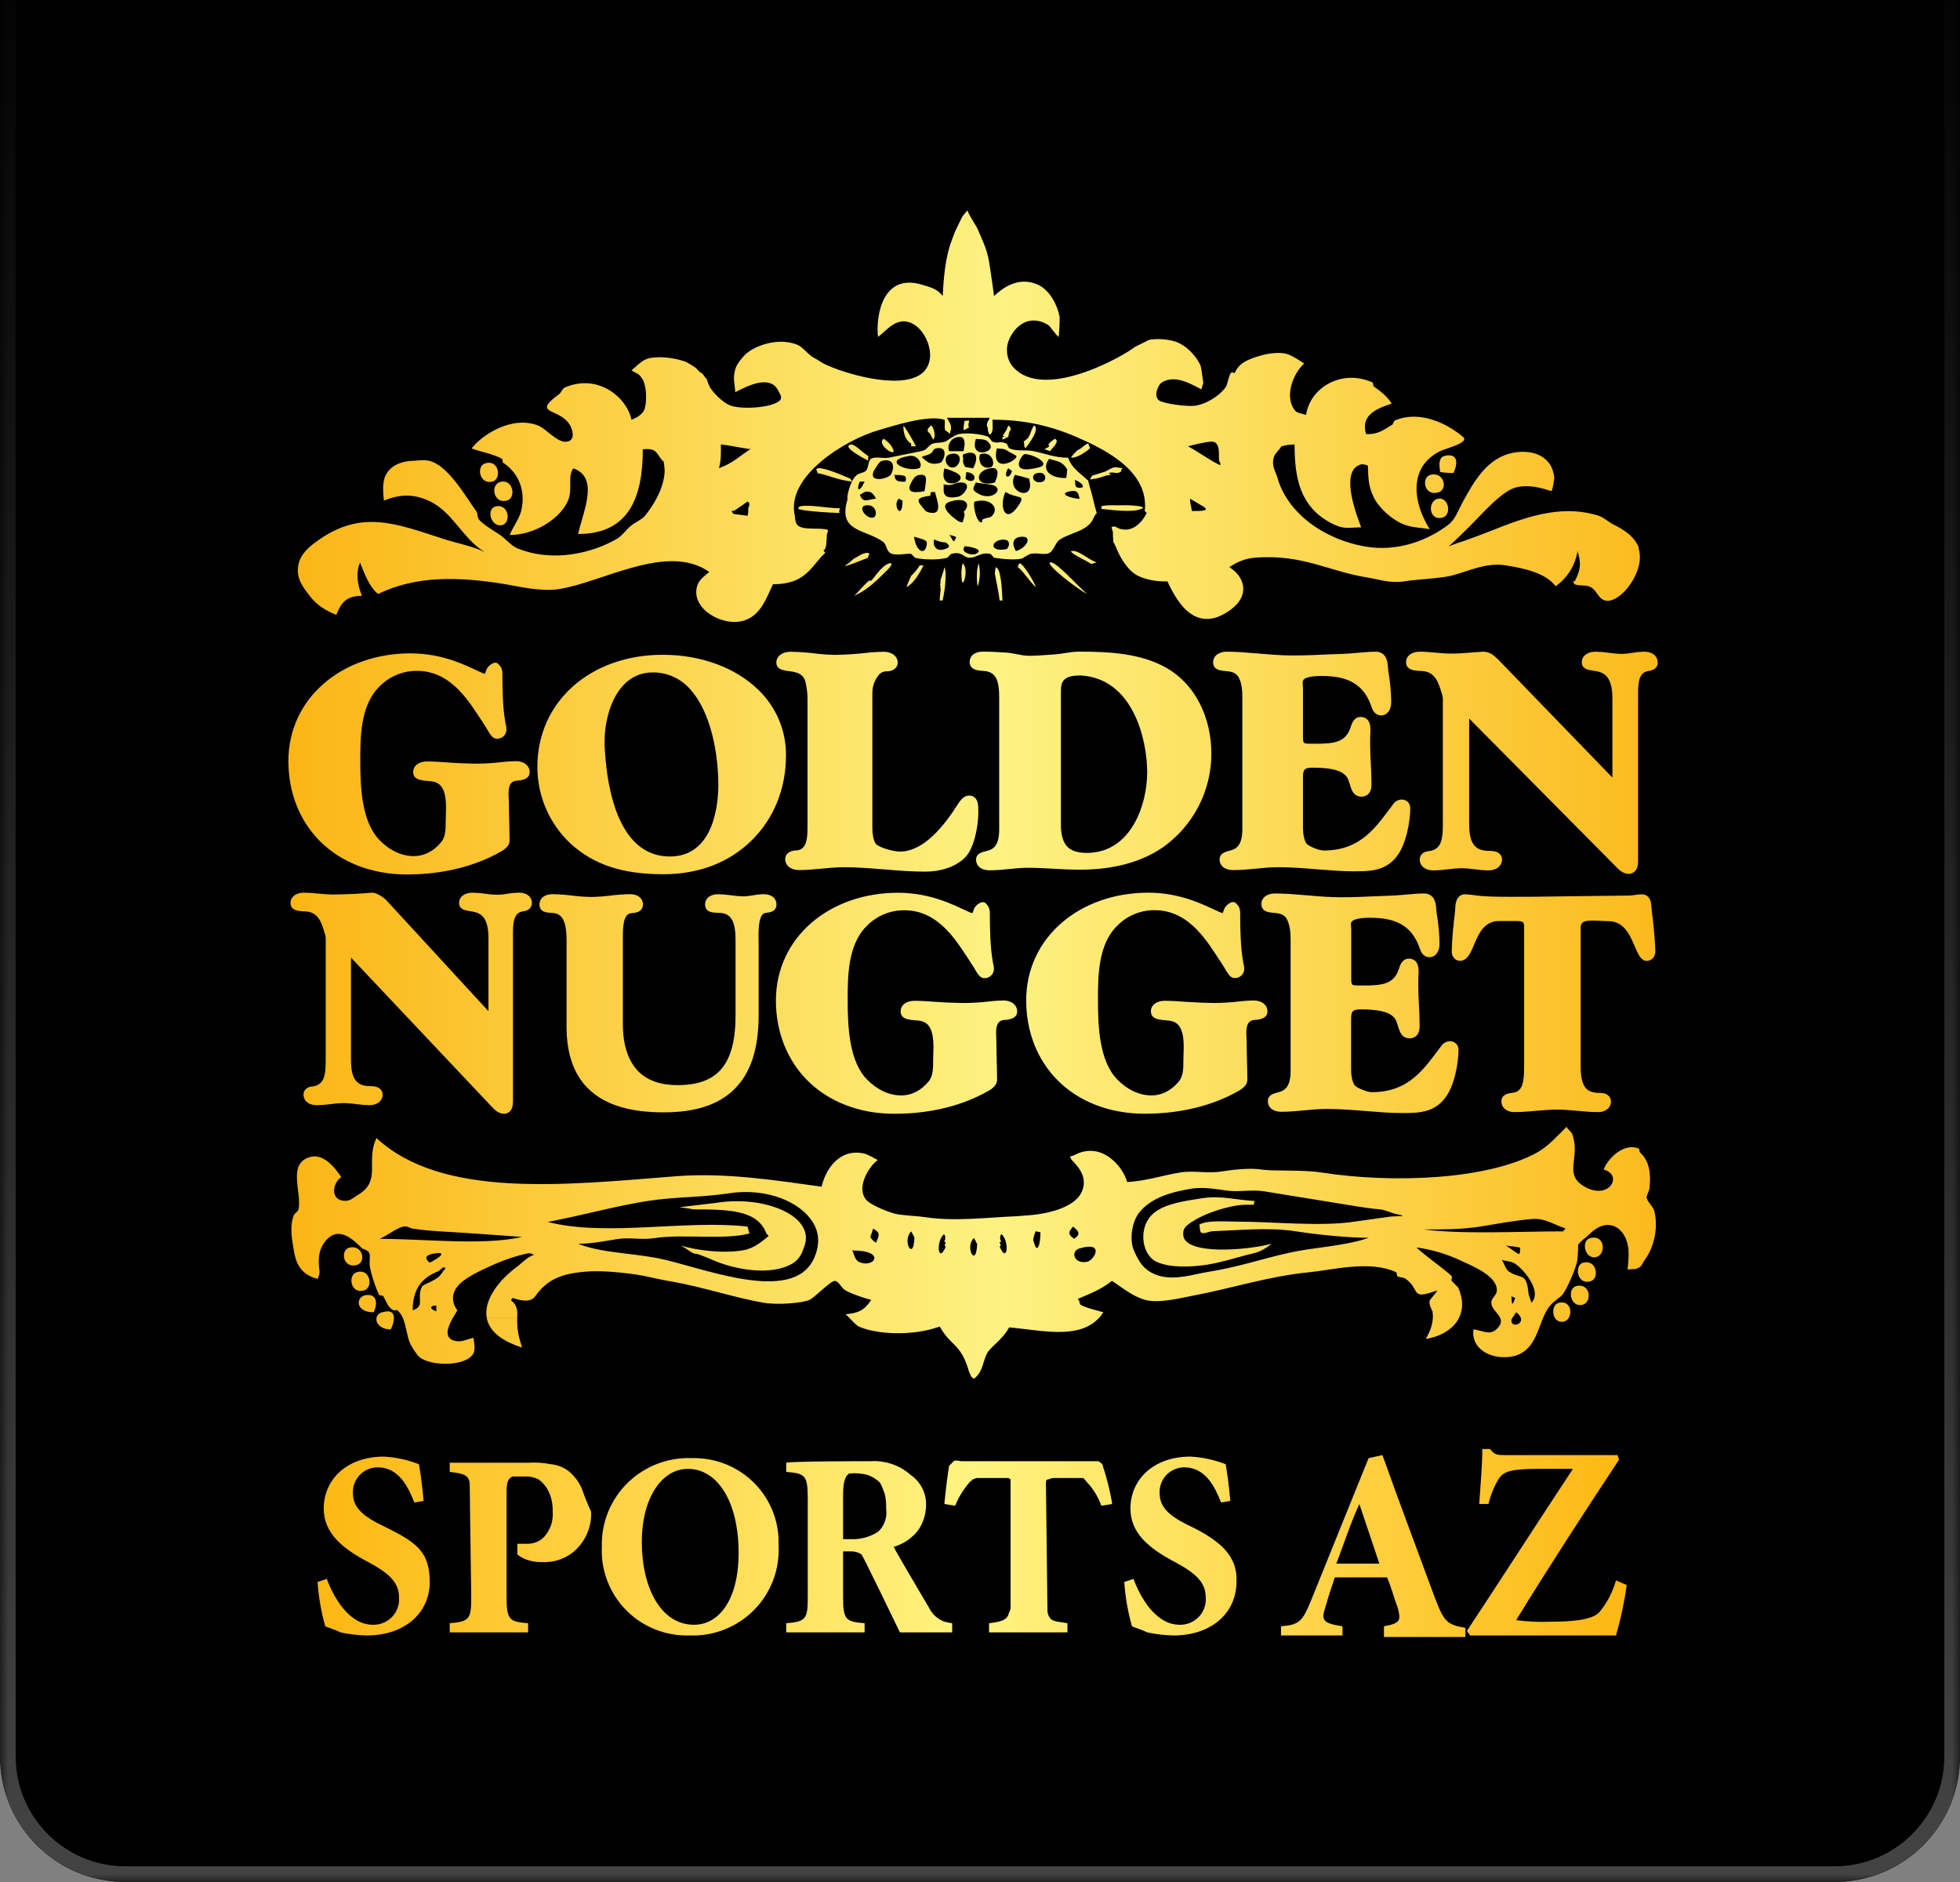<svg width="125" height="120" viewBox="0 0 125 120" fill="none" xmlns="http://www.w3.org/2000/svg">
<rect x="0" y="0" width="125" height="120" fill="#808080" stroke="none"/>
<g clip-path="url(#clip0_1201_14495)">
<path d="M0 0H125V112C125 116.418 121.418 120 117 120H8C3.582 120 0 116.418 0 112V0Z" fill="black"/>
<path d="M105.716 42.227C105.717 42.146 105.702 42.065 105.672 41.99C105.642 41.915 105.597 41.847 105.539 41.79C105.34 41.591 105.048 41.553 104.834 41.553C104.585 41.559 104.337 41.583 104.092 41.627C103.871 41.666 103.648 41.689 103.425 41.695C103.158 41.689 102.892 41.666 102.628 41.626C102.341 41.584 102.051 41.56 101.761 41.554C101.234 41.554 100.881 41.825 100.881 42.228C100.881 42.658 101.291 42.718 101.591 42.761C102.143 42.842 102.831 42.944 102.831 44.518V49.579L95.526 42.031C95.516 42.022 95.481 41.989 95.481 41.989C95.262 41.784 95.013 41.553 94.584 41.553C94.349 41.566 94.124 41.584 93.906 41.602C93.453 41.637 92.984 41.675 92.525 41.675C92.212 41.675 91.882 41.644 91.563 41.615C91.244 41.586 90.891 41.553 90.553 41.553C90.026 41.553 89.672 41.824 89.672 42.227C89.672 42.725 90.227 42.76 90.469 42.773L90.557 42.779C91.454 42.779 91.699 43.363 91.942 44.187C91.985 44.292 92.011 44.403 92.018 44.517V52.511C92.018 53.475 91.954 54.165 91.133 54.27H91.165C90.805 54.27 90.544 54.495 90.544 54.804C90.543 54.888 90.558 54.971 90.589 55.048C90.621 55.125 90.667 55.196 90.726 55.255C90.939 55.468 91.256 55.499 91.424 55.499C91.735 55.494 92.045 55.469 92.353 55.427C92.642 55.387 92.932 55.364 93.224 55.359C93.496 55.365 93.768 55.388 94.037 55.427C94.328 55.469 94.621 55.493 94.914 55.499C95.048 55.499 95.386 55.475 95.611 55.249C95.67 55.191 95.716 55.122 95.747 55.045C95.779 54.969 95.794 54.887 95.793 54.804C95.795 54.739 95.783 54.674 95.758 54.614C95.734 54.553 95.698 54.498 95.652 54.452C95.453 54.252 95.114 54.252 94.891 54.252C94.029 54.225 93.696 53.738 93.696 52.516V45.813L103.041 55.242C103.215 55.428 103.489 55.718 103.87 55.718C103.942 55.719 104.014 55.706 104.081 55.679C104.148 55.652 104.209 55.612 104.26 55.561C104.4 55.423 104.469 55.208 104.469 54.923V44.175C104.469 43.373 104.582 42.859 105.142 42.78C105.503 42.743 105.727 42.537 105.727 42.23L105.716 42.227ZM31.413 30.705C32.011 30.543 31.83 29.254 30.928 29.551C30.355 29.739 30.588 30.923 31.413 30.705ZM32.323 31.918C32.9 31.768 32.748 30.691 32.08 30.705C31.207 30.719 31.406 32.153 32.323 31.918ZM31.656 32.283C31.004 32.394 31.267 33.502 31.899 33.496C32.626 33.486 32.504 32.134 31.656 32.283ZM91.847 30.097C92.128 30.14 92.412 30.161 92.696 30.158C92.92 29.7 93.094 28.863 92.151 29.062C91.696 29.162 91.801 29.748 91.847 30.093V30.097ZM91.725 31.797C91.037 31.912 91.093 33.209 91.969 33.01C92.62 32.86 92.395 31.683 91.725 31.797ZM91.786 31.371C92.346 31.161 92.078 30.067 91.24 30.275C90.601 30.435 90.834 31.723 91.786 31.371ZM104.528 34.957C104.261 34.215 103.584 33.783 102.891 33.44C102.636 33.316 102.266 32.987 101.98 32.894C99.092 31.954 96.247 33.446 94.092 34.229C93.613 34.402 93.353 34.505 92.879 34.653C92.715 34.705 92.568 34.781 92.393 34.836C92.865 34.424 93.34 33.939 93.787 33.501C94.442 32.855 95.779 31.288 96.7 31.073C97.549 30.874 98.308 31.115 98.945 31.316C99.045 31.163 99.127 30.468 99.127 30.468C99.043 29.851 98.881 29.563 98.521 29.253C98.017 28.819 97.175 28.71 96.397 28.89C94.798 29.257 93.992 30.733 93.302 31.984C93.023 32.482 92.824 33.104 92.392 33.44C91.154 34.395 89.18 35.241 86.992 34.835C84.237 34.321 82.062 32.584 81.471 30.467C81.371 30.104 81.085 29.753 81.228 29.193C81.307 28.872 81.572 28.733 81.713 28.465C81.988 28.379 82.275 28.338 82.562 28.343C82.562 30.236 82.85 31.521 83.776 32.527C84.164 32.949 84.959 33.488 85.597 33.622C85.966 33.696 86.429 33.622 86.81 33.622C86.548 32.93 85.493 30.236 86.628 29.679C86.889 29.548 86.956 29.605 87.235 29.679C87.273 30.657 87.281 30.993 87.599 31.681C87.897 32.333 88.731 33.126 89.54 33.441C90.08 33.649 90.612 33.64 91.178 33.74C90.172 32.14 89.731 29.826 91.846 28.764C92.191 28.59 93.748 28.231 93.302 27.854C92.343 27.043 90.557 26.11 88.933 26.823C88.933 26.823 88.82 27.06 88.812 27.066C88.261 27.402 87.862 27.725 87.118 27.673C86.776 26.503 87.709 26.079 88.756 25.731C88.382 25.176 88.068 24.977 87.604 24.636C87.579 24.617 87.562 24.401 87.543 24.392C85.594 23.503 83.558 24.691 83.296 26.455C83.012 26.364 82.718 26.356 82.567 26.152C81.902 25.266 82.463 23.82 83.174 23.179C82.891 22.989 82.402 22.667 82.078 22.573C81.468 22.392 80.584 22.613 80.318 22.694C79.411 22.975 79.017 23.192 78.74 23.79C78.686 23.79 78.577 23.69 78.498 23.79C78.358 23.966 78.282 24.493 78.2 24.64C77.93 25.076 77.158 25.68 76.319 25.853C75.765 25.964 74.241 25.735 73.953 25.554C73.505 25.263 73.89 24.52 74.075 24.401C74.942 23.826 76.041 24.543 76.623 24.825C76.652 24.663 76.735 24.443 76.744 24.401C76.727 24.401 76.621 23.445 76.563 23.305C76.344 22.807 75.76 22.067 74.985 21.788C74.435 21.62 73.854 21.579 73.286 21.667C73.286 21.667 72.712 21.966 72.558 22.031C72.449 22.078 72.346 22.139 72.254 22.213C71.111 23.017 66.243 25.606 64.484 23.245C64.349 23.031 64.262 22.789 64.231 22.537C64.199 22.285 64.224 22.03 64.303 21.789C64.665 20.772 65.686 19.955 66.91 20.762C66.91 20.762 67.319 21.318 67.516 21.49C67.561 21.065 67.581 20.638 67.578 20.211C67.459 19.514 66.972 18.499 66.184 18.148C64.916 17.582 63.882 18.421 63.395 18.876C63.35 18.471 63.139 17.076 63.139 17.076C62.989 15.939 62.749 15.559 62.359 14.628C62.247 14.362 61.876 13.868 61.691 13.415C61.646 13.492 61.392 13.755 61.345 13.865C61.238 14.087 60.877 14.801 60.846 14.932C60.839 14.954 60.726 15.242 60.664 15.417C60.28 16.462 60.18 17.767 60.118 18.875C59.787 18.438 59.431 18.339 58.783 18.147C56.292 17.411 55.846 20.109 55.994 21.484C56.583 21.048 57.255 20.059 58.3 20.695C59.274 21.287 59.938 23.366 58.421 24.033C56.734 24.77 53.296 23.622 52.415 23.122C52.382 23.104 52.054 22.878 51.928 22.824C51.555 22.645 51.217 22.126 50.833 21.975C49.589 21.49 48.123 22.057 47.557 22.582C47.387 22.735 46.977 23.209 46.889 23.552C46.722 24.19 46.864 24.406 46.889 25.008C47.623 24.629 49.202 23.797 49.678 25.008C49.678 25.008 49.869 25.239 49.8 25.432C49.614 25.946 47.443 26.166 46.584 25.857C46.068 25.671 45.411 24.96 45.249 24.643C45.176 24.487 45.115 24.325 45.066 24.158C44.93 24.054 44.879 23.889 44.763 23.794C44.673 23.72 44.712 23.811 44.641 23.733C44.545 23.627 44.444 23.525 44.337 23.429C44.143 23.296 43.94 23.175 43.731 23.066C43.208 22.885 42.314 22.685 41.486 22.823C40.946 22.91 40.629 23.341 40.272 23.612C40.549 23.798 40.703 23.787 40.879 24.037C40.904 24.071 41 24.219 41 24.219C41.218 24.601 41.268 25.514 41.122 26.039C41.032 26.356 40.724 26.593 40.272 26.767C40.005 25.399 38.194 23.785 36.025 24.704C35.88 24.763 35.781 25.04 35.661 25.13C33.859 26.442 35.661 25.99 36.329 27.071C36.528 27.388 36.739 28.129 36.087 28.167C35.499 28.195 34.817 27.325 34.327 27.135C32.591 26.459 30.677 27.798 30.079 28.591C30.64 28.807 31.474 28.945 32.021 29.258C32.05 29.275 32.048 29.48 32.081 29.502C32.898 30.017 33.601 31.109 33.234 32.596C33.114 33.075 32.68 33.656 32.506 34.113C34.164 34.113 35.849 32.986 36.267 31.807C36.502 31.144 36.195 30.327 36.566 29.865C38.24 30.448 37.184 32.62 36.87 34.049C40.089 34.049 40.995 31.747 40.995 28.649C42.006 28.535 41.845 29.022 42.33 29.438C42.362 29.639 42.382 29.841 42.391 30.044C42.344 31.079 41.767 32.086 41.178 32.833C40.928 33.146 40.59 33.251 40.267 33.501C39.968 33.728 39.691 34.153 39.357 34.349C37.821 35.246 35.294 35.904 32.982 34.956C32.616 34.805 32.21 34.325 31.886 34.106C31.509 33.85 30.824 33.458 30.551 33.135C30.422 32.984 30.485 32.749 30.369 32.589C29.694 31.664 28.556 29.62 27.335 29.374C27.062 29.317 26.475 29.359 26.546 29.374C25.59 29.374 24.93 29.673 24.605 30.284C24.381 30.696 24.422 31.38 24.483 31.923C25.461 31.514 26.343 31.476 27.335 31.923C28.865 32.611 29.517 34.37 30.915 35.2C30.082 34.802 29.194 34.659 28.245 34.35C25.144 33.339 22.98 32.485 20.177 34.533C19.679 34.891 19.143 35.352 19.024 36.05C18.864 36.967 19.422 37.538 19.752 37.991C20.171 38.56 20.748 38.922 21.445 39.205C21.744 38.473 22.043 37.991 23.084 37.991C22.822 37.366 22.666 36.573 22.962 35.867C23.233 36.55 23.56 37.452 24.115 37.87C26.505 36.711 29.208 36.742 32.306 37.263C32.985 37.377 34.51 37.743 35.643 37.562C38.432 37.127 42.574 34.59 45.23 36.466C44.87 36.798 44.555 36.964 44.442 37.436C44.096 38.844 46.114 40.001 47.475 39.56C48.541 39.213 48.883 38.104 49.295 37.254C51.456 37.254 51.746 36.047 52.632 35.252C52.586 35.196 52.545 35.135 52.511 35.071C52.784 35.125 52.697 33.847 52.754 34.039L52.815 33.796C52.36 33.605 51.247 33.843 50.874 33.497C50.697 33.33 50.691 32.89 50.691 32.89C50.094 30.364 53.934 28.028 56.03 27.43C56.84 27.197 59.157 26.422 60.214 26.762C60.314 26.794 60.208 27.149 60.275 27.43C60.275 27.43 60.55 27.604 60.574 27.672C60.692 27.184 60.709 27.174 60.391 26.64H63.122C63.05 26.828 62.985 26.81 62.939 27.064C62.916 27.178 62.979 27.188 63 27.307C62.966 27.283 63.084 28.125 63.299 27.429C63.322 27.355 63.294 26.841 63.299 26.761C65.825 26.761 67.619 27.364 69.306 28.156C71.036 28.968 73.265 30.311 73.007 32.584L73.128 32.706C73.005 33 72.431 33.961 71.491 33.737C71.159 33.658 71.159 33.487 70.883 33.616C71.031 34.04 70.946 33.862 71.005 34.587C71.049 34.572 71.17 34.898 71.303 35.194C71.541 35.698 72.001 36.489 72.698 36.771C73.25 36.991 73.731 37.075 74.457 37.075C75.087 38.447 76.286 40.462 78.463 38.895C79.77 37.952 79.359 36.75 78.402 36.164C78.811 35.894 79.331 35.608 80.04 35.558C83.128 35.327 84.707 36.434 87.26 36.832C87.876 36.926 88.654 37.205 89.505 37.075C90.332 36.944 91.277 36.919 92.235 36.771C93.331 36.599 94.609 35.825 95.998 36.043C97.258 36.242 98.58 36.541 99.213 37.378C99.584 37.116 99.898 36.782 100.138 36.397C100.377 36.011 100.537 35.582 100.608 35.133C100.871 35.971 100.78 36.383 100.425 37.075C100.213 36.941 100.419 37.255 100.425 37.256C100.839 37.392 101.129 37.266 101.457 37.438C101.734 37.585 101.89 37.971 102.125 38.166C103.036 38.92 105.04 36.473 104.492 34.949L104.528 34.957ZM46.643 32.585C46.728 32.586 46.812 32.565 46.886 32.525C47.152 32.35 47.428 32.149 47.675 31.979C47.9 32.096 47.736 32.342 47.736 32.342C47.696 32.496 47.757 32.627 47.675 32.888C47.476 32.865 46.765 32.767 46.765 32.767C46.73 32.703 46.689 32.642 46.643 32.585ZM47.855 28.641C47.195 29.054 46.771 29.52 45.853 29.854C45.99 29.312 45.975 29.057 45.975 28.337C46.657 28.416 47.17 28.548 47.855 28.636V28.641ZM75.888 31.797C76.157 31.942 76.485 32.149 76.616 32.221C77.291 32.59 76.652 32.584 76.009 32.584C75.959 32.172 75.909 32.201 75.888 31.797ZM77.829 29.673C77.006 29.268 76.462 28.825 75.766 28.459C76.03 28.378 76.862 28.179 77.222 28.161C78.037 28.107 77.57 29.456 77.829 29.495C77.821 29.556 77.821 29.617 77.829 29.677V29.673ZM18.392 48.534C18.392 50.526 19.107 52.336 20.406 53.636C21.774 55.004 23.743 55.758 25.949 55.758C27.543 55.758 29.89 55.496 32.016 54.256C32.277 54.095 32.497 53.88 32.497 53.596C32.497 53.203 32.486 52.799 32.476 52.409C32.466 52.018 32.454 51.612 32.454 51.205C32.454 51.115 32.454 51.022 32.444 50.925C32.434 50.829 32.433 50.705 32.433 50.583C32.433 49.653 32.953 49.801 33.181 49.757C33.391 49.713 33.779 49.635 33.779 49.227C33.78 49.145 33.764 49.063 33.733 48.986C33.701 48.91 33.655 48.841 33.596 48.783C33.37 48.557 33.033 48.533 32.899 48.533C32.534 48.54 32.17 48.567 31.808 48.614C31.454 48.655 30.805 48.693 30.463 48.693C30.006 48.693 29.104 48.658 28.651 48.623C28.198 48.589 27.709 48.553 27.234 48.553C26.707 48.553 26.353 48.824 26.353 49.227C26.353 49.674 26.774 49.734 27.05 49.774C27.608 49.854 28.445 49.642 28.445 51.485C28.445 51.654 28.44 51.82 28.434 51.983C28.434 52.124 28.424 52.255 28.424 52.372C28.424 52.87 28.424 53.346 28.135 53.699C27.683 54.245 27.087 54.587 26.388 54.587C25.566 54.587 24.826 54.189 24.235 53.6C23.05 52.415 22.976 50.171 22.976 48.475C22.976 46.981 22.988 44.984 24.171 43.803C24.484 43.474 24.861 43.213 25.279 43.036C25.697 42.859 26.147 42.77 26.601 42.775C28.864 42.775 30.024 44.927 30.792 46.062C31.215 46.688 31.325 47.102 31.701 47.102C31.78 47.103 31.859 47.088 31.933 47.059C32.006 47.029 32.074 46.985 32.13 46.929C32.185 46.874 32.228 46.808 32.258 46.736C32.287 46.663 32.301 46.586 32.3 46.508C32.297 46.4 32.281 46.292 32.254 46.187C32.245 46.149 32.238 46.113 32.232 46.081C32.055 45.101 32.041 43.857 32.041 42.994C32.041 42.813 32.02 42.587 31.858 42.426C31.748 42.315 31.759 42.258 31.566 42.258H31.53L31.497 42.268C31.332 42.325 31.19 42.433 31.091 42.576C30.999 42.688 30.964 42.96 30.903 42.963C30.779 42.918 30.657 42.866 30.538 42.808C29.804 42.475 28.275 41.659 26.19 41.659C21.817 41.659 18.392 44.504 18.392 48.532V48.534ZM18.527 57.572C18.527 58.056 19.059 58.089 19.287 58.103L19.371 58.109C20.235 58.109 20.467 58.676 20.7 59.476C20.742 59.578 20.766 59.687 20.773 59.798V67.567C20.773 68.502 20.712 69.173 19.924 69.275H19.955C19.61 69.275 19.357 69.494 19.357 69.793C19.356 69.874 19.371 69.955 19.401 70.03C19.431 70.105 19.476 70.173 19.533 70.231C19.732 70.438 20.04 70.469 20.203 70.469C20.503 70.463 20.802 70.44 21.099 70.399C21.376 70.36 21.655 70.338 21.934 70.332C22.196 70.338 22.456 70.36 22.715 70.399C22.994 70.44 23.274 70.463 23.556 70.469C23.685 70.469 24.009 70.445 24.226 70.226C24.283 70.169 24.327 70.102 24.358 70.028C24.388 69.954 24.403 69.874 24.401 69.794C24.403 69.731 24.391 69.668 24.368 69.609C24.344 69.55 24.309 69.497 24.265 69.452C24.073 69.253 23.749 69.253 23.535 69.253C22.709 69.225 22.384 68.754 22.384 67.566V61.057L31.349 70.553C31.518 70.734 31.779 71.016 32.146 71.016C32.215 71.017 32.283 71.004 32.346 70.978C32.41 70.952 32.467 70.914 32.516 70.865C32.648 70.732 32.715 70.523 32.715 70.246V59.465C32.715 58.686 32.823 58.186 33.36 58.107C33.707 58.07 33.921 57.87 33.921 57.572C33.923 57.494 33.909 57.416 33.88 57.343C33.851 57.27 33.808 57.203 33.753 57.147C33.565 56.957 33.281 56.917 33.076 56.917C32.838 56.922 32.599 56.946 32.364 56.988C32.153 57.026 31.939 57.047 31.725 57.052C31.467 57.048 31.21 57.025 30.955 56.986C30.68 56.946 30.403 56.924 30.125 56.92C29.619 56.92 29.279 57.183 29.279 57.575C29.279 57.993 29.678 58.051 29.961 58.094C30.491 58.173 31.151 58.271 31.151 59.801V64.476L24.625 57.385C24.616 57.376 24.127 56.92 23.723 56.92C23.498 56.933 23.282 56.951 23.073 56.967C22.637 57.002 21.708 57.036 21.268 57.036C20.969 57.036 20.65 57.008 20.343 56.98C20.037 56.952 19.698 56.92 19.375 56.92C18.868 56.92 18.529 57.184 18.529 57.576L18.527 57.572ZM92.712 58.895C92.639 59.493 92.597 60.095 92.586 60.697C92.587 60.852 92.648 61.001 92.756 61.111C92.802 61.159 92.856 61.197 92.916 61.222C92.977 61.248 93.041 61.262 93.107 61.262C93.551 61.262 93.743 60.834 93.93 60.42C94.205 59.808 94.517 58.727 95.592 58.727H96.688C96.932 58.727 97.076 58.754 97.131 58.809C97.186 58.863 97.203 58.969 97.203 59.145V68.035C97.203 69.05 97.084 69.612 96.464 69.68C96.255 69.701 95.752 69.751 95.752 70.224C95.75 70.307 95.766 70.389 95.797 70.466C95.828 70.543 95.874 70.613 95.932 70.672C96.106 70.829 96.335 70.914 96.57 70.909C97.038 70.909 97.509 70.868 97.964 70.828C98.419 70.789 98.868 70.749 99.315 70.749C99.741 70.749 100.175 70.79 100.595 70.828C101.014 70.867 101.471 70.909 101.92 70.909C102.158 70.916 102.388 70.831 102.564 70.672C102.62 70.616 102.664 70.55 102.695 70.478C102.725 70.405 102.74 70.326 102.74 70.248C102.742 70.179 102.73 70.111 102.705 70.047C102.68 69.983 102.643 69.924 102.595 69.875C102.403 69.682 102.089 69.682 101.898 69.682C101.101 69.654 100.807 69.184 100.807 67.96V59.194C100.794 59.07 100.83 58.946 100.906 58.848C101.006 58.744 101.216 58.695 101.554 58.695C101.716 58.695 101.89 58.705 102.057 58.714C102.224 58.723 102.413 58.735 102.588 58.735C103.695 58.735 104.048 59.892 104.332 60.513C104.508 60.901 104.676 61.267 105.029 61.267C105.098 61.267 105.167 61.253 105.23 61.226C105.294 61.199 105.352 61.159 105.4 61.109C105.455 61.053 105.498 60.986 105.527 60.912C105.556 60.839 105.571 60.76 105.569 60.681C105.569 60.337 105.495 59.336 105.423 58.737C105.377 58.35 105.332 57.986 105.309 57.708C105.258 57.089 104.874 57.023 104.712 57.023C104.56 57.026 104.409 57.039 104.26 57.064C104.133 57.086 104.005 57.098 103.876 57.102L99.02 57.162C98.123 57.182 97.216 57.182 96.337 57.182C95.525 57.182 94.685 57.182 93.908 57.064C93.738 57.039 93.567 57.025 93.395 57.022H93.376H93.358C93.036 57.072 92.854 57.328 92.816 57.785C92.801 58.151 92.751 58.531 92.704 58.897L92.712 58.895ZM77.589 58.069C76.855 57.735 75.327 56.919 73.241 56.919C68.87 56.919 65.445 59.762 65.445 63.792C65.445 65.784 66.161 67.594 67.46 68.893C68.827 70.261 70.796 71.014 73.003 71.014C74.597 71.014 76.943 70.754 79.069 69.513C79.329 69.351 79.55 69.137 79.55 68.852C79.55 68.461 79.539 68.055 79.529 67.666C79.519 67.276 79.507 66.864 79.507 66.463C79.507 66.372 79.507 66.28 79.497 66.183C79.487 66.085 79.485 65.963 79.485 65.84C79.485 64.912 80.005 65.058 80.234 65.015C80.445 64.972 80.832 64.893 80.832 64.486C80.833 64.404 80.818 64.322 80.786 64.246C80.755 64.169 80.709 64.1 80.65 64.042C80.425 63.816 80.086 63.792 79.953 63.792C79.586 63.798 79.22 63.826 78.857 63.875C78.502 63.916 77.854 63.953 77.511 63.953C77.054 63.953 76.153 63.917 75.698 63.884C75.244 63.85 74.757 63.813 74.282 63.813C73.755 63.813 73.4 64.083 73.4 64.487C73.4 64.933 73.821 64.993 74.098 65.033C74.655 65.114 75.492 64.901 75.492 66.744C75.492 66.912 75.485 67.079 75.48 67.243C75.48 67.382 75.47 67.514 75.47 67.631C75.47 68.129 75.47 68.604 75.181 68.957C74.728 69.503 74.133 69.845 73.434 69.845C72.612 69.845 71.871 69.447 71.282 68.858C70.096 67.674 70.023 65.431 70.023 63.734C70.023 62.24 70.034 60.243 71.218 59.062C71.531 58.732 71.909 58.471 72.329 58.294C72.748 58.117 73.199 58.029 73.654 58.036C75.917 58.036 77.077 60.188 77.845 61.323C78.268 61.949 78.378 62.363 78.754 62.363C78.834 62.364 78.912 62.349 78.986 62.319C79.059 62.289 79.126 62.245 79.183 62.189C79.238 62.134 79.281 62.069 79.31 61.996C79.34 61.924 79.354 61.847 79.353 61.769C79.349 61.66 79.333 61.552 79.306 61.447C79.298 61.409 79.29 61.373 79.284 61.342C79.108 60.361 79.093 59.117 79.093 58.254C79.093 58.074 79.072 57.847 78.911 57.687C78.8 57.575 78.811 57.52 78.619 57.52H78.584L78.55 57.53C78.386 57.585 78.243 57.693 78.145 57.835C78.052 57.947 78.017 58.218 77.956 58.221C77.831 58.176 77.709 58.125 77.589 58.066V58.069ZM74.467 42.63C72.787 41.634 70.666 41.55 68.81 41.55C68.272 41.55 67.724 41.701 67.193 41.731C66.662 41.762 66.151 41.815 65.626 41.815C65.157 41.815 64.647 41.641 64.177 41.611C63.706 41.581 63.203 41.55 62.718 41.55C62.069 41.55 61.838 41.888 61.838 42.205C61.838 42.716 62.383 42.755 62.618 42.772L62.676 42.777C63.555 42.807 63.724 43.43 63.724 44.495V52.871C63.724 54.066 63.253 54.182 62.838 54.284C62.604 54.342 62.25 54.431 62.25 54.819C62.248 54.9 62.263 54.981 62.293 55.056C62.324 55.131 62.369 55.199 62.426 55.257C62.626 55.456 62.917 55.493 63.131 55.493C63.544 55.493 63.958 55.452 64.359 55.412C64.759 55.372 65.149 55.332 65.537 55.332C66.083 55.332 66.642 55.362 67.182 55.392C67.722 55.422 68.294 55.453 68.854 55.453C71.023 55.453 72.823 54.964 74.201 54C75.141 53.326 75.908 52.439 76.439 51.411C76.97 50.384 77.25 49.245 77.256 48.089C77.256 45.706 76.213 43.665 74.467 42.63ZM73.163 49.24C73.163 51.308 72.136 54.383 69.306 54.383C68.732 54.383 68.325 54.251 68.063 53.98C67.801 53.708 67.658 53.236 67.658 52.575V44.148C67.658 43.79 67.689 43.55 67.845 43.369C68.088 43.104 68.51 43.07 68.927 43.07C72.276 43.257 73.163 47.191 73.163 49.246V49.24ZM71.521 32.217C71.25 32.236 70.582 32.177 70.246 32.278C70.24 32.338 70.24 32.399 70.246 32.459C70.174 32.417 71.829 32.687 72.552 32.52C73.647 32.263 71.846 32.193 71.521 32.221V32.217ZM69.639 30.336C69.639 30.336 69.582 30.445 69.517 30.579C69.944 30.488 69.74 30.563 70.124 30.458C70.481 30.358 70.4 30.334 70.852 30.275C70.852 30.275 70.699 30.162 70.731 30.154C71.053 30.063 71.165 30.247 71.459 30.093C71.548 30.044 71.474 29.853 71.64 29.85C71.64 29.85 71.075 29.79 71.094 29.79C70.785 29.862 70.606 30.038 70.427 30.089C70.028 30.209 69.639 30.332 69.639 30.332V30.336ZM69.214 35.737C69.73 36.006 69.478 35.983 69.942 35.858C69.402 35.696 68.846 35.089 68.365 35.129C68.066 35.154 69.017 35.632 69.214 35.737ZM69.336 37.86C68.883 37.538 67.451 35.888 67.03 35.858C66.433 35.812 68.917 37.731 69.336 37.86ZM65.028 35.922C64.964 35.931 64.928 36.114 64.908 36.165C65.242 36.377 65.605 37.026 66.06 37.439C65.994 37.157 65.225 35.886 65.028 35.922ZM63.511 36.165C63.47 36.303 63.45 36.446 63.45 36.59C63.579 37.308 63.703 37.785 63.749 38.288C63.756 38.288 63.929 38.288 63.931 38.288C63.899 37.525 63.837 36.245 63.507 36.165H63.511ZM62.415 35.922C62.227 36.409 62.316 37.358 62.355 37.379C62.51 36.908 62.531 36.404 62.415 35.922ZM55.378 35.559C55.269 35.507 55.651 35.234 55.257 35.255C55.001 35.269 54.699 35.5 54.468 35.62C54.368 35.67 54.204 35.861 54.104 35.923C53.255 36.427 55.305 35.576 55.378 35.559ZM55.498 37.076C55.598 37.004 55.438 37.015 55.438 37.015C55.039 37.335 54.693 37.819 54.467 37.985C55.388 37.616 56.111 36.8 56.652 36.286C56.793 36.147 56.999 35.833 56.712 35.922C56.151 36.095 55.716 36.954 55.498 37.076ZM57.804 37.439C58.262 37.216 58.646 36.56 58.9 36.045C58.82 36.052 58.739 36.052 58.658 36.045C58.51 36.293 58.326 36.518 58.111 36.712C58.111 36.712 57.867 37.241 57.812 37.44L57.804 37.439ZM59.992 37.197C59.892 37.245 59.992 37.323 59.992 37.319C59.938 37.344 59.992 37.561 59.992 37.561C59.986 37.686 59.931 38.059 59.931 38.289C59.931 38.283 60.093 38.289 60.113 38.289C60.269 37.637 60.395 36.529 60.235 36.166C60.159 36.504 60.055 36.726 59.992 36.955C59.97 37.034 59.97 37.118 59.992 37.197ZM61.386 35.923C61.319 36.222 61.298 36.529 61.326 36.834C61.354 37.791 61.846 36.236 61.386 35.923ZM49.513 42.248C49.513 42.687 49.964 42.745 50.263 42.786C50.728 42.848 51.288 42.906 51.393 43.592C51.459 43.903 51.495 44.22 51.5 44.538V52.736C51.5 53.683 51.37 54.23 50.703 54.23H50.688H50.673C50.304 54.272 50.076 54.484 50.076 54.782C50.075 54.865 50.091 54.947 50.123 55.023C50.154 55.1 50.201 55.169 50.26 55.227C50.489 55.453 50.832 55.477 50.968 55.477C51.45 55.477 51.934 55.431 52.404 55.386C52.873 55.341 53.349 55.296 53.823 55.296C54.68 55.296 55.55 55.367 56.393 55.436C57.236 55.505 58.127 55.578 59.006 55.578C59.958 55.578 60.913 55.298 61.542 54.682C62.188 54.044 62.471 52.323 62.376 51.339C62.37 51.169 62.306 51.006 62.194 50.878C62.144 50.828 62.084 50.789 62.019 50.763C61.953 50.737 61.883 50.724 61.813 50.725C61.456 50.725 61.236 51.055 61.105 51.252L61.074 51.299C60.232 52.627 58.923 54.297 57.4 54.297C56.897 54.297 56.072 54.019 55.886 53.836C55.715 53.667 55.635 53.2 55.635 52.778V44.157C55.639 43.72 55.803 43.299 56.096 42.975C56.164 42.914 56.244 42.867 56.331 42.838C56.417 42.809 56.509 42.797 56.6 42.804H56.627C57.088 42.758 57.252 42.489 57.252 42.252C57.252 42.169 57.237 42.087 57.205 42.011C57.173 41.934 57.127 41.865 57.067 41.807C56.838 41.582 56.497 41.557 56.36 41.557C55.901 41.566 55.442 41.599 54.986 41.657C54.544 41.706 53.679 41.756 53.228 41.756C52.786 41.747 52.345 41.714 51.907 41.657C51.409 41.598 50.909 41.565 50.407 41.557C49.882 41.557 49.511 41.842 49.511 42.255L49.513 42.248ZM34.273 48.893C34.27 49.814 34.457 50.725 34.824 51.569C35.19 52.414 35.727 53.173 36.4 53.8C37.886 55.144 39.709 55.743 42.317 55.743C44.55 55.743 46.486 55.005 47.917 53.607C49.349 52.209 50.127 50.285 50.127 48.169C50.133 47.389 49.98 46.615 49.677 45.895C49.374 45.176 48.927 44.526 48.364 43.986C46.909 42.565 44.69 41.75 42.274 41.75C37.637 41.75 34.271 44.755 34.271 48.893H34.273ZM38.556 47.29C38.556 46.188 38.862 44.674 39.721 43.728C39.959 43.456 40.252 43.239 40.581 43.092C40.911 42.944 41.268 42.87 41.629 42.875C42.082 42.87 42.53 42.964 42.943 43.15C43.356 43.336 43.723 43.609 44.02 43.952C45.344 45.411 45.812 48.063 45.812 50.057C45.812 51.126 45.589 54.612 42.718 54.612C39.659 54.612 38.845 50.817 38.634 48.556C38.595 48.145 38.555 47.721 38.555 47.289L38.556 47.29ZM63.537 66.184C63.537 66.076 63.526 65.965 63.526 65.841C63.526 64.913 64.046 65.059 64.274 65.016C64.484 64.973 64.872 64.894 64.872 64.487C64.873 64.405 64.857 64.323 64.826 64.247C64.794 64.17 64.748 64.101 64.689 64.043C64.463 63.817 64.126 63.793 63.992 63.793C63.626 63.799 63.26 63.827 62.897 63.876C62.542 63.916 61.893 63.954 61.551 63.954C61.094 63.954 60.193 63.919 59.739 63.885C59.285 63.851 58.797 63.814 58.321 63.814C57.794 63.814 57.44 64.084 57.44 64.488C57.44 64.934 57.86 64.994 58.137 65.034C58.696 65.115 59.532 64.902 59.532 66.745C59.532 66.913 59.526 67.08 59.52 67.243C59.515 67.383 59.51 67.515 59.51 67.632C59.51 68.13 59.51 68.605 59.221 68.958C58.768 69.504 58.172 69.846 57.473 69.846C56.652 69.846 55.912 69.448 55.32 68.859C54.135 67.675 54.061 65.432 54.061 63.735C54.061 62.241 54.073 60.244 55.257 59.063C55.57 58.735 55.948 58.474 56.366 58.298C56.785 58.122 57.236 58.035 57.69 58.041C59.953 58.041 61.112 60.194 61.88 61.329C62.303 61.955 62.413 62.369 62.789 62.369C62.868 62.369 62.947 62.355 63.021 62.325C63.095 62.295 63.162 62.251 63.218 62.195C63.273 62.14 63.316 62.074 63.345 62.002C63.375 61.93 63.389 61.853 63.389 61.775C63.385 61.666 63.369 61.558 63.342 61.453C63.333 61.415 63.326 61.38 63.32 61.348C63.144 60.367 63.129 59.123 63.129 58.26C63.129 58.08 63.109 57.853 62.947 57.693C62.837 57.581 62.848 57.526 62.655 57.526H62.62L62.586 57.535C62.422 57.592 62.28 57.699 62.181 57.841C62.089 57.953 62.055 58.224 61.993 58.227C61.869 58.182 61.747 58.131 61.629 58.073C60.893 57.739 59.365 56.923 57.279 56.923C52.909 56.923 49.484 59.766 49.484 63.796C49.484 65.788 50.199 67.598 51.498 68.897C52.866 70.265 54.835 71.018 57.041 71.018C58.634 71.018 60.981 70.758 63.107 69.516C63.369 69.355 63.588 69.141 63.588 68.856C63.588 68.465 63.577 68.059 63.567 67.67C63.557 67.28 63.545 66.873 63.545 66.468C63.545 66.376 63.545 66.283 63.534 66.186L63.537 66.184ZM48.376 59.925V59.649C48.376 59.052 48.424 58.246 48.837 58.208C49.051 58.187 49.519 58.14 49.519 57.671C49.521 57.59 49.506 57.51 49.476 57.434C49.446 57.359 49.401 57.291 49.344 57.234C49.161 57.053 48.889 57.016 48.694 57.016C48.465 57.02 48.237 57.045 48.013 57.088C47.816 57.127 47.616 57.149 47.415 57.155C47.154 57.149 46.894 57.126 46.635 57.087C46.356 57.046 46.075 57.022 45.793 57.017C45.3 57.017 44.968 57.279 44.968 57.672C44.968 58.17 45.436 58.188 45.716 58.197C46.078 58.209 46.452 58.219 46.7 58.676C46.842 58.955 46.911 59.365 46.911 59.926V64.707C46.911 67.852 45.803 69.19 43.207 69.19C42.141 69.19 41.307 68.901 40.73 68.331C40.062 67.672 39.722 66.638 39.722 65.258V59.667C39.722 58.678 39.887 58.247 40.273 58.227C40.507 58.207 41.004 58.162 41.004 57.67C41.006 57.59 40.991 57.511 40.961 57.437C40.931 57.364 40.886 57.297 40.829 57.241C40.63 57.041 40.337 57.015 40.18 57.015C39.759 57.022 39.338 57.052 38.92 57.105C38.521 57.156 38.118 57.185 37.715 57.193C37.304 57.185 36.893 57.156 36.484 57.104C36.068 57.052 35.65 57.022 35.231 57.015C34.733 57.015 34.406 57.278 34.406 57.67C34.406 58.16 34.858 58.187 35.103 58.201C35.562 58.229 36.133 58.263 36.133 59.924V65.486C36.133 67.186 36.596 68.507 37.509 69.408C38.545 70.43 40.121 70.926 42.327 70.926C44.351 70.926 45.825 70.443 46.834 69.448C47.875 68.42 48.382 66.878 48.382 64.734V59.922L48.376 59.925ZM51.011 32.345C50.272 32.556 53.231 32.709 53.56 32.709C53.472 32.631 53.546 32.566 53.56 32.41C52.788 32.41 51.58 32.148 51.011 32.289C50.941 32.306 50.906 32.35 51.011 32.35V32.345ZM55.381 29.372C55.337 29.366 55.381 29.073 55.381 29.073C55.174 29.01 54.527 28.309 54.285 28.345C53.576 28.445 55.182 29.277 55.381 29.376V29.372ZM56.776 28.341C56.653 28.2 56.51 28.077 56.351 27.977C55.795 28.383 57.591 29.458 56.776 28.341ZM58.11 28.28C58.11 28.28 58.11 28.453 58.11 28.462C58.211 28.448 58.313 28.448 58.414 28.462C58.182 28 57.918 27.554 57.625 27.128C57.57 27.61 57.803 28.14 58.11 28.28ZM59.51 28.033C59.738 27.811 59.51 27.186 59.388 27.123C59.275 27.232 59.011 27.417 59.267 27.608C59.253 27.508 59.472 27.937 59.51 28.033ZM61.754 27.124C61.754 27.071 61.815 26.825 61.815 26.825C61.727 26.793 61.597 26.856 61.516 26.825C61.516 26.846 61.461 27.124 61.455 27.249V27.432C61.596 27.376 61.795 27.255 61.819 27.249C61.765 27.249 61.76 27.107 61.758 27.128L61.754 27.124ZM63.938 27.852V28.033C64.073 27.98 64.281 27.855 64.303 27.851C64.303 27.851 64.356 27.565 64.363 27.552C64.39 27.466 64.596 27.332 64.303 27.127C64.19 27.46 64.152 27.472 63.938 27.794C64.081 27.767 64.1 27.855 63.938 27.855V27.852ZM65.395 28.58C65.672 28.231 66.345 27.328 65.941 27.124C65.741 27.451 65.779 27.549 65.577 27.913C65.487 28.005 65.387 28.087 65.278 28.156C65.366 28.215 65.261 28.465 65.4 28.58H65.395ZM66.912 28.459C66.876 28.519 66.669 28.597 66.613 28.641C66.613 28.641 66.901 28.749 66.977 28.762C67.115 28.539 67.623 28.148 67.275 27.974C67.101 28.11 66.984 28.173 66.912 28.277C66.787 28.453 66.955 28.383 66.912 28.459ZM68.306 29.187C68.657 29.2 69.155 28.902 69.519 28.58L69.398 28.276C69.079 28.396 69.121 28.514 68.731 28.701C68.731 28.701 68.411 28.967 68.306 29.187ZM69.519 31.128L69.398 30.643C68.724 30.045 68.309 29.774 68.124 29.187C67.256 29.187 66.573 28.888 65.879 28.761C65.341 28.662 64.809 28.801 64.362 28.579C64.312 28.554 64.231 28.294 64.18 28.275C63.595 28.061 63.828 28.34 63.27 28.154C63.196 28.047 63.115 27.945 63.027 27.85C62.728 27.721 61.832 27.566 61.206 27.668C60.871 27.72 60.385 28.124 60.297 28.154C59.868 28.286 59.626 28.184 59.386 28.335C59.167 28.471 59.1 28.698 58.78 28.76C58.002 28.909 57.079 29.113 56.656 29.186C56.298 29.244 55.84 29.092 55.56 29.247C55.375 29.346 55.386 29.805 55.261 29.975C55.117 30.161 54.852 30.136 54.655 30.278C54.52 30.391 54.413 30.532 54.341 30.693C54.3 30.639 54.264 30.582 54.23 30.523C54.33 30.573 52.637 29.784 52.168 29.856C51.918 29.892 52.216 30.12 52.107 30.16C53.008 30.332 53.286 30.582 54.337 30.704C54.197 30.992 54.099 31.299 54.048 31.616C54.035 31.696 54.035 31.778 54.048 31.858C53.417 33.919 55.152 33.727 56.293 34.528C56.6 34.744 56.481 35.191 56.9 35.317C57.26 35.425 57.921 35.267 58.113 35.317L58.356 35.56C58.821 35.696 59.874 35.719 60.419 35.56C60.495 35.474 60.576 35.392 60.662 35.317C61.377 35.132 61.401 35.533 61.815 35.56C62.268 35.587 62.526 35.184 63.15 35.317C63.199 35.327 63.393 35.56 63.393 35.56C63.897 35.643 64.688 35.721 65.152 35.62C65.243 35.6 65.599 35.342 65.698 35.322C66.136 35.208 66.556 35.421 66.912 35.261C67.202 35.126 67.31 34.589 67.579 34.412C68.146 34.039 68.891 33.934 69.399 33.503C69.747 33.204 69.707 32.949 69.945 32.714C69.746 32.068 69.635 31.412 69.52 31.135L69.519 31.128ZM64.726 30.278C65.034 30.343 65.338 30.424 65.637 30.521C65.652 30.588 65.701 30.914 65.697 30.886C65.743 31.934 64.168 31.336 64.726 30.278ZM65.211 34.222C65.885 34.222 65.4 35.002 64.786 35.132C64.539 34.734 64.519 34.225 65.211 34.222ZM64.116 31.37C64.942 31.836 65.438 31.502 64.964 32.22C64.137 33.476 63.687 32.364 64.116 31.37ZM64.298 29.854L64.54 30.036C64.373 30.603 63.931 30.448 64.298 29.854ZM63.935 34.408C64.559 34.362 64.334 34.984 64.178 35.015C63.075 35.226 63.182 34.46 63.935 34.408ZM62.418 31.493C61.984 31.254 62.02 31.187 62.236 30.765C62.546 30.823 63.086 30.886 63.086 30.886C64.205 31.014 63.369 32.013 62.418 31.493ZM63.514 30.583L63.453 30.765C62.209 31.122 62.081 30.043 63.154 29.855C63.907 29.721 63.519 30.583 63.519 30.583H63.514ZM60.176 30.887C60.842 31.014 60.736 30.795 61.208 30.765C62.086 30.705 61.529 31.586 61.088 31.676C59.928 31.903 60.235 31.16 60.176 30.887ZM61.571 30.524C61.58 30.496 61.603 30.255 61.627 30.097C62.476 30.177 62.177 30.994 61.571 30.524ZM62.174 31.979C63.122 31.721 63.708 32.342 63.327 32.828C63.134 33.071 63.041 32.944 62.659 33.127C62.63 33.141 62.648 33.303 62.599 33.309C62.248 33.349 62.001 32.015 62.174 31.975V31.979ZM61.446 35.013C61.46 34.95 61.48 34.889 61.507 34.831C61.84 34.831 62.827 35.04 62.235 35.317C61.969 35.439 61.421 35.244 61.446 35.013ZM61.147 33.253C61.147 33.253 59.628 32.273 60.602 31.979C61.682 31.651 61.917 32.218 61.45 32.646C61.606 32.724 61.439 33.144 61.389 33.313L61.147 33.253ZM60.541 34.102C61.111 34.25 61.007 34.21 60.844 34.527C60.715 34.453 60.632 34.166 60.541 34.102ZM59.571 34.401C59.77 34.46 59.896 34.566 60.299 34.584C60.292 34.584 60.706 34.809 60.419 34.947C59.712 35.284 59.469 34.813 59.571 34.401ZM58.781 32.279C58.46 31.91 58.453 31.708 59.327 31.611C59.347 31.538 59.34 31.406 59.387 31.368C59.417 31.393 59.587 31.368 59.63 31.368C59.704 31.756 60.147 32.749 59.448 32.703C58.988 32.672 58.995 32.523 58.781 32.279ZM58.295 34.219C59.041 34.453 59.183 34.424 59.084 34.826C58.933 35.437 58.396 35.103 58.295 34.219ZM57.318 31.797L57.561 31.918C57.561 33.266 56.883 32.21 57.318 31.797ZM55.259 32.217C55.927 32.156 55.986 32.941 55.684 33.006C55.242 33.098 54.629 32.273 55.259 32.217ZM55.138 30.701C54.839 31.407 54.569 31.337 54.834 30.701C54.906 30.731 55.054 30.701 55.138 30.701ZM55.866 31.797C55.249 31.864 55.069 32.095 54.835 31.553C54.835 31.553 55.127 31.373 55.139 31.371C55.577 31.251 55.752 31.57 55.866 31.797ZM56.836 30.225C56.649 30.578 55.124 30.862 55.865 29.8C55.985 29.628 56.079 29.417 56.29 29.375C57.014 29.225 57.065 29.786 56.836 30.225ZM57.019 30.284C57.731 30.284 57.85 30.315 57.747 30.709C56.903 30.77 57.134 30.349 57.019 30.284ZM58.596 29.86C57.824 30.122 56.201 29.356 57.99 29.072C58.611 28.973 58.903 29.753 58.596 29.86ZM59.021 30.956C59.031 30.926 58.976 31.262 58.96 31.319C58.079 31.491 57.825 31.308 58.111 30.773C58.226 30.557 58.365 30.324 58.597 30.288C59.195 30.189 59.048 30.605 59.021 30.956ZM59.992 29.5C59.272 29.736 59.023 29.331 58.778 29.136C58.863 29.081 59.176 29.026 59.384 28.894C59.498 28.819 59.509 28.624 59.683 28.59C60.59 28.406 60.158 29.443 59.988 29.5H59.992ZM60.902 30.106C62.149 30.643 59.749 31.517 60.235 29.863C60.464 29.924 60.688 30.005 60.902 30.106ZM60.599 28.954C61.461 28.735 61.287 29.696 60.842 29.803C60.35 29.919 60.06 29.088 60.599 28.954ZM61.448 28.771H60.538C60.369 28.43 60.637 27.842 61.205 27.861C61.647 27.875 61.512 28.473 61.448 28.771ZM62.055 29.867C61.579 29.745 61.562 29.877 61.448 29.568C61.405 29.451 61.405 29.22 61.448 29.326C61.448 29.326 61.349 28.996 61.448 28.962C62.544 28.563 62.286 29.488 62.055 29.872V29.867ZM62.237 27.986C62.77 28.028 62.934 27.986 63.148 28.35C63.446 28.881 61.814 29.265 62.237 27.986ZM63.147 29.806C62.385 29.954 62.383 29.009 62.54 28.957C63.291 28.707 63.564 29.723 63.147 29.806ZM63.572 28.593C64.057 28.619 64.084 28.637 64.3 28.775C64.434 28.861 64.798 29.035 64.724 29.018C65.307 29.135 63.145 30.445 63.572 28.593ZM66.241 29.806C64.192 30.329 65.214 28.965 65.331 28.957C65.815 28.923 67.133 29.577 66.241 29.806ZM66.484 30.717C65.874 30.895 65.688 30.276 66.121 30.171C66.743 30.014 66.776 30.629 66.484 30.717ZM68.061 29.928C68.061 29.928 68.031 30.336 68.001 30.474C67.128 30.523 66.326 30.037 66.905 29.259C67.493 29.414 67.801 29.465 68.057 29.928H68.061ZM68.85 31.808C68.34 31.788 67.425 31.485 68.243 31.323C68.751 31.224 68.785 31.475 68.85 31.808ZM69.032 31.08C69.032 31.08 68.69 31.154 68.607 31.02C68.579 30.973 68.567 30.642 68.546 30.595C69.23 30.879 69.032 31.08 69.032 31.08ZM88.815 51.333L88.836 51.3C87.765 52.713 86.811 54.23 84.422 54.23C84.108 54.23 83.501 53.967 83.353 53.819C83.181 53.647 83.097 53.186 83.097 52.755V49.519C83.097 49.293 83.137 49.139 83.216 49.06C83.294 48.981 83.438 48.948 83.714 48.948C86.039 48.948 85.949 49.645 86.128 50.151C86.228 50.438 86.358 50.796 86.847 50.796H86.862H86.876C87.468 50.728 87.468 50.171 87.468 49.963C87.468 49.535 87.445 49.098 87.424 48.675C87.403 48.253 87.38 47.828 87.38 47.412C87.38 47.151 87.38 46.88 87.401 46.629C87.401 46.398 87.401 46.08 87.196 45.875C87.141 45.822 87.076 45.78 87.005 45.752C86.934 45.724 86.857 45.711 86.781 45.714C86.35 45.714 86.216 46.13 86.151 46.331C85.843 47.337 85.093 47.421 83.91 47.421H83.496C83.261 47.421 83.183 47.379 83.157 47.353C83.131 47.328 83.097 47.212 83.097 47.055V43.834C83.096 43.785 83.093 43.736 83.086 43.687C83.08 43.636 83.076 43.585 83.075 43.533C83.072 43.496 83.077 43.459 83.089 43.424C83.101 43.389 83.121 43.356 83.146 43.329C83.23 43.245 83.487 43.102 84.254 43.102H84.312C85.916 43.102 86.925 43.586 87.435 44.969L87.445 45.002C87.508 45.201 87.639 45.616 88.106 45.616H88.123H88.139C88.507 45.568 88.726 45.242 88.726 44.744C88.717 44.244 88.679 43.745 88.611 43.25C88.568 42.981 88.527 42.728 88.511 42.472C88.495 42.252 88.448 41.587 87.773 41.554C87.36 41.554 86.957 41.59 86.567 41.626C86.251 41.655 85.924 41.685 85.607 41.694L84.8 41.724C83.935 41.758 83.305 41.794 82.432 41.794C81.708 41.794 80.965 41.73 80.24 41.67C79.543 41.61 78.876 41.553 78.248 41.553C77.721 41.553 77.368 41.824 77.368 42.227C77.368 42.718 77.843 42.76 78.128 42.784C78.552 42.821 78.842 42.874 79.024 43.242C79.207 43.609 79.232 44.07 79.232 44.518V52.854C79.232 54.021 78.769 54.149 78.362 54.259C78.13 54.322 77.78 54.417 77.78 54.802C77.779 54.883 77.794 54.964 77.824 55.039C77.854 55.114 77.899 55.182 77.956 55.239C78.156 55.439 78.448 55.477 78.661 55.477C79.15 55.477 79.641 55.43 80.115 55.385C80.589 55.34 81.056 55.295 81.522 55.295C82.378 55.295 83.237 55.365 84.067 55.433C84.851 55.496 85.593 55.556 86.29 55.556C87.346 55.556 88.343 55.556 89.07 54.615C89.668 53.877 89.939 52.386 89.939 51.533C89.941 51.46 89.928 51.387 89.902 51.318C89.875 51.25 89.835 51.187 89.784 51.135C89.731 51.084 89.669 51.044 89.6 51.017C89.532 50.991 89.459 50.978 89.386 50.98C89.268 50.983 89.153 51.018 89.053 51.08C88.953 51.142 88.871 51.23 88.816 51.334L88.815 51.333ZM91.883 66.744L91.905 66.712C90.834 68.125 89.879 69.639 87.49 69.639C87.177 69.639 86.57 69.375 86.422 69.228C86.25 69.056 86.166 68.594 86.166 68.164V64.93C86.166 64.704 86.206 64.55 86.287 64.471C86.368 64.393 86.509 64.36 86.785 64.36C89.11 64.36 89.019 65.057 89.199 65.562C89.299 65.849 89.428 66.207 89.916 66.207H89.931H89.946C90.538 66.14 90.538 65.584 90.538 65.374C90.538 64.945 90.515 64.509 90.494 64.085C90.473 63.66 90.451 63.239 90.451 62.823C90.451 62.561 90.451 62.291 90.472 62.04C90.472 61.81 90.472 61.492 90.273 61.286C90.218 61.233 90.153 61.191 90.082 61.163C90.011 61.136 89.935 61.122 89.859 61.124C89.427 61.124 89.293 61.541 89.228 61.741C88.919 62.749 88.169 62.837 86.986 62.837H86.575C86.34 62.837 86.262 62.795 86.236 62.769C86.21 62.743 86.176 62.628 86.176 62.47V59.246C86.176 59.197 86.172 59.147 86.165 59.098C86.159 59.047 86.155 58.996 86.154 58.945C86.151 58.909 86.156 58.872 86.168 58.838C86.181 58.804 86.2 58.772 86.225 58.746C86.31 58.661 86.566 58.519 87.333 58.519H87.393C88.996 58.519 90.006 59.003 90.516 60.385C90.519 60.397 90.522 60.407 90.526 60.418C90.589 60.617 90.719 61.033 91.187 61.033H91.204H91.219C91.588 60.984 91.807 60.658 91.807 60.159C91.798 59.659 91.759 59.16 91.691 58.665C91.648 58.396 91.607 58.142 91.591 57.887C91.576 57.668 91.527 57.003 90.853 56.97C90.439 56.97 90.036 57.007 89.647 57.042C89.331 57.072 89.004 57.102 88.686 57.11L87.879 57.141C87.014 57.175 86.384 57.211 85.511 57.211C84.787 57.211 84.044 57.148 83.319 57.085C82.622 57.026 81.956 56.969 81.327 56.969C80.8 56.969 80.446 57.24 80.446 57.643C80.446 58.134 80.922 58.175 81.206 58.201C81.63 58.238 81.921 58.291 82.096 58.657C82.272 59.024 82.31 59.487 82.31 59.933V68.266C82.31 69.432 81.847 69.56 81.439 69.67C81.208 69.733 80.858 69.829 80.858 70.215C80.857 70.296 80.872 70.376 80.902 70.451C80.932 70.526 80.977 70.595 81.034 70.652C81.234 70.851 81.525 70.889 81.74 70.889C82.229 70.889 82.72 70.842 83.194 70.797C83.668 70.753 84.136 70.708 84.6 70.708C85.457 70.708 86.316 70.778 87.146 70.845C87.93 70.909 88.67 70.969 89.369 70.969C90.425 70.969 91.422 70.969 92.148 70.026C92.745 69.289 93.017 67.797 93.017 66.946C93.021 66.872 93.009 66.798 92.982 66.729C92.956 66.66 92.915 66.597 92.862 66.545C92.81 66.493 92.747 66.453 92.678 66.426C92.609 66.4 92.535 66.388 92.462 66.392C92.344 66.394 92.229 66.429 92.129 66.491C92.029 66.553 91.948 66.64 91.893 66.744H91.883ZM70.096 84.029C70.197 83.918 70.287 83.799 70.368 83.673C70.102 83.594 69.197 83.383 68.912 83.188C68.832 83.132 68.887 82.962 68.73 82.823C69.596 82.456 70.26 82.199 70.914 81.671C71.569 82.09 72.209 82.654 73.038 82.884C73.867 83.114 75.198 82.784 75.95 82.641C78.651 82.131 80.911 81.371 83.475 81.124C84.995 80.976 87.38 80.334 89.053 81.124C89.075 81.134 89.089 81.351 89.114 81.367C89.313 81.492 89.475 81.414 89.659 81.549C90.631 82.259 89.882 82.92 91.662 82.278C91.586 82.471 91.21 82.825 91.176 82.945C91.109 83.168 91.358 83.612 91.358 83.612C91.38 83.749 91.388 83.889 91.382 84.028C91.356 84.57 91.12 85.04 90.933 85.37C91.83 85.238 92.68 84.773 93.05 84.028C93.308 83.513 93.337 82.862 92.996 82.094L92.58 81.67C92.542 81.605 92.632 81.413 92.58 81.366C92.001 80.823 91.027 80.18 90.335 79.545C90.449 79.551 90.759 79.606 90.759 79.606C91.555 79.751 92.33 79.996 93.065 80.334C93.794 80.671 95.208 81.231 95.431 82.034C95.603 82.659 95.017 82.667 95.127 83.187C95.19 83.486 95.538 83.736 95.671 84.028C95.771 84.238 95.749 84.471 95.431 84.764C94.988 85.17 94.454 84.809 93.975 84.764C93.796 85.964 94.995 86.648 96.22 86.523C97.727 86.368 97.979 85.065 98.411 84.033C98.478 83.868 98.556 83.709 98.644 83.555C98.95 83.03 99.21 82.967 99.615 82.583C99.868 82.34 100.512 80.87 100.586 80.399C100.627 80.056 100.647 79.712 100.646 79.367C100.667 79.331 100.876 79.079 100.829 79.185C100.873 79.11 100.936 79.047 101.011 79.002C101.326 78.774 101.569 78.418 102.042 78.213C102.666 77.944 103.208 78.219 103.498 78.639C103.939 79.276 103.908 79.996 103.797 80.945C104.123 80.907 104.295 80.955 104.525 80.823C104.739 80.701 104.743 80.529 104.889 80.337C105.481 79.554 105.785 78.273 105.495 77.183C105.429 76.938 105.029 76.597 105.01 76.334C105.005 76.257 105.18 75.898 105.193 75.788C105.32 74.678 105.117 73.937 104.586 73.482C104.565 73.465 104.547 73.247 104.525 73.239C103.529 72.809 102.468 73.969 102.28 74.574C103.537 74.915 102.632 76.556 101.066 75.669C99.663 74.873 100.813 73.821 100.278 72.332C100.199 72.118 100.028 72.082 99.913 71.846C99.347 72.402 98.741 73.091 98.033 73.485C94.908 75.215 88.869 75.477 84.26 74.759C83.091 74.576 81.148 74.685 80.498 74.577C79.692 74.441 78.505 74.602 77.889 74.697C76.982 74.838 76.157 74.62 75.28 74.758C74.194 74.927 73.084 75.315 71.882 75.365C71.654 74.455 70.288 72.691 68.485 73.666C68.446 73.685 68.285 73.734 68.285 73.734C68.135 73.784 68.385 73.868 68.299 73.908C68.984 74.582 69.295 75.169 69.026 75.91C68.694 76.83 67.249 77.359 65.629 77.487L64.84 77.548C63.057 77.62 60.876 77.9 59.015 77.609C58.574 77.539 57.851 77.52 57.256 77.427C56.795 77.355 55.543 76.85 55.254 76.517C54.531 75.685 55.518 74.258 55.982 73.967C55.822 73.884 55.346 73.597 55.071 73.543C53.449 73.211 52.611 74.685 52.402 75.666C49.695 75.298 46.341 74.745 43.118 74.999C36.102 75.547 28.207 76.459 24.013 72.565C23.287 74.052 24.378 75.295 22.8 76.205C22.595 76.323 22.363 76.575 22.011 76.57C21.008 76.549 21.22 75.398 21.768 75.053C21.411 74.555 20.624 73.378 19.583 73.84C18.388 74.368 19.256 76.085 19.038 77.117C19.01 77.247 18.769 77.388 18.739 77.48C18.452 78.212 18.626 79.033 18.739 79.725C18.898 80.733 19.311 81.297 20.255 81.546C20.255 81.532 20.401 81.26 20.376 81.061C20.285 80.327 20.3 79.766 20.675 79.24C21.538 78.026 22.551 79.064 23.102 79.604C23.113 79.616 23.452 79.713 23.527 79.847C23.655 80.082 23.527 80.345 23.588 80.757C23.665 81.264 24.006 82.251 24.194 82.577C24.205 82.598 24.42 82.613 24.437 82.638C24.616 82.921 24.742 83.397 25.105 83.549C25.162 83.571 25.298 83.507 25.347 83.549C25.495 83.68 25.612 83.843 25.687 84.026C25.909 84.524 25.944 85.166 26.136 85.611C26.228 85.83 26.556 86.365 26.742 86.521C27.459 87.132 29.764 87.147 30.201 86.279C30.329 86.017 30.22 85.555 30.201 85.308C29.793 85.367 29.477 85.617 28.988 85.49C28.261 85.3 28.578 84.557 28.882 84.028C29.001 83.817 29.119 83.643 29.169 83.549C28.805 83.067 28.789 82.515 29.169 82.032C29.618 81.456 30.789 80.945 31.475 80.638C32.1 80.355 33.088 80.013 33.719 79.91C33.809 79.892 34.136 80.003 34.023 80.03C33.681 80.106 33.204 80.602 32.992 80.757C31.851 81.586 30.83 82.878 31.041 84.027H32.985C32.985 83.971 32.985 83.913 32.992 83.854C33.015 83.412 32.859 83.113 32.627 82.945C32.547 82.886 32.688 82.763 32.688 82.763C33.137 82.898 33.813 83.109 34.144 82.641C34.91 81.551 35.88 81.155 37.663 81.064C38.679 81.01 40.517 81.212 41.426 81.429L42.053 81.565C42.484 81.653 42.514 81.655 42.943 81.732C44.736 82.043 46.989 82.778 48.707 83.067C49.604 83.218 51.148 83.09 51.62 82.886C51.957 82.738 52.994 81.636 53.257 81.673C53.52 81.71 53.618 82.101 53.926 82.279C54.305 82.499 55.032 82.74 55.563 82.886C55.135 83.538 54.736 83.737 53.926 83.796C54.01 83.869 54.09 83.947 54.165 84.031C54.369 84.243 54.644 84.529 54.773 84.584C55.91 85.088 58.196 85.211 59.931 84.584C60.68 85.904 61.283 85.63 61.812 87.497L61.957 87.796L62.116 87.916C62.784 87.399 62.663 86.584 63.086 86.096C63.43 85.697 63.982 85.326 64.36 84.639C66.3 84.792 68.782 85.46 70.094 84.027L70.096 84.029ZM96.391 84.157C96.403 84.11 96.424 84.066 96.453 84.028C96.539 83.913 96.62 83.795 96.694 83.672C96.826 83.758 96.93 83.882 96.993 84.028C97.144 84.475 96.321 84.665 96.395 84.157H96.391ZM96.391 82.64C96.415 82.685 96.575 82.725 96.634 82.762C96.429 83.291 96.435 83.26 96.391 82.64ZM95.784 80.333C96.034 80.417 96.262 80.4 96.513 80.515C97.066 80.771 98.416 82.341 97.665 83.063C97.637 82.952 97.483 82.518 97.483 82.518C97.367 81.052 96.991 81.609 96.209 81.062C96.046 80.947 95.889 80.505 95.784 80.333ZM96.88 79.971C96.57 79.82 96.309 79.559 96.031 79.424C96.336 79.448 96.639 79.489 96.94 79.545C96.972 79.877 96.88 79.971 96.88 79.971ZM90.813 78.392C92.131 78.392 93.216 78.392 94.393 78.209C95.411 78.05 96.613 77.811 97.73 77.725C98.546 77.661 99.135 78.106 99.854 78.332C99.854 78.332 99.639 78.501 99.732 78.514C96.913 78.514 93.257 78.713 90.813 78.392ZM72.671 77.296C73.407 76.388 74.641 76.001 76.069 75.78C76.728 75.68 77.663 75.827 78.132 75.9C79 76.035 79.774 75.829 80.622 75.961C82.032 76.181 83.728 76.473 85.111 76.689C86.158 76.852 87.004 77.021 88.024 77.114C88.343 77.142 88.798 77.366 89.056 77.413C90.017 77.599 88.999 77.512 88.51 77.595C88 77.672 86.922 77.813 86.386 77.894C84.251 78.225 81.155 77.894 78.923 77.894C78.109 77.894 77.03 77.788 76.495 78.076C76.533 78.364 76.505 78.593 76.677 78.622C76.915 78.659 77.07 78.512 77.406 78.5C79.026 78.444 80.962 78.25 82.563 78.5C83.932 78.713 85.927 78.925 87.296 78.925C85.702 79.474 83.858 79.508 82.139 79.897C80.446 80.275 78.951 80.801 76.981 81.11C76.207 81.23 74.989 81.647 73.947 81.353C72.879 81.054 72.559 80.285 72.309 79.715C72.038 79.099 72.148 77.933 72.673 77.288L72.671 77.296ZM68.848 79.602C70.474 79.117 69.803 80.352 69.334 80.452C68.494 80.628 68.243 79.78 68.848 79.602ZM68.423 78.207C68.857 78.515 68.91 78.737 68.485 78.996C68.485 78.996 68.429 78.897 68.394 78.908C68.027 78.609 68.277 78.428 68.423 78.21V78.207ZM66.057 78.506C66.155 78.535 66.255 78.555 66.356 78.567C66.356 79.388 66.132 80.015 65.932 79.174C65.843 79.154 65.944 78.719 66.053 78.506H66.057ZM63.751 79.478C63.95 79.378 63.585 79.179 63.873 79.173C63.78 79.124 63.728 78.782 63.873 78.688C64.415 79.195 64.223 80.617 63.751 79.478ZM62.114 78.934C62.352 79.423 62.332 79.21 62.295 79.601C62.187 80.719 61.53 79.501 62.114 78.934ZM60.196 78.694C60.34 78.793 60.289 79.13 60.196 79.179C60.484 79.185 60.112 79.378 60.318 79.484C59.846 80.623 59.653 79.201 60.196 78.694ZM58.115 78.516C58.354 79.006 58.333 78.793 58.297 79.184C58.189 80.302 57.532 79.084 58.115 78.516ZM55.871 79.244C55.723 79.153 55.599 79.028 55.508 78.88L55.685 78.336C56.152 78.614 56.089 78.715 55.866 79.247L55.871 79.244ZM54.349 79.731C56.594 79.731 55.72 80.911 54.773 80.459C54.48 80.316 54.433 79.81 54.349 79.731ZM47.796 78.635C47.72 78.436 47.72 78.354 47.674 78.209C43.731 77.761 38.617 78.872 34.932 77.911C35.061 77.896 35.571 77.784 35.843 77.729C37.536 77.379 39.528 76.853 41.303 76.577C43.062 76.301 44.753 76.356 46.461 76.091C48.826 75.721 51.028 76.584 51.861 77.971C52.251 78.622 52.295 79.366 51.922 80.217C50.562 83.283 44.593 80.727 41.91 80.217C40.216 79.892 38.33 79.887 36.874 79.305C37.786 79.305 38.624 79.117 39.364 79.006C40.172 78.88 40.906 79.073 41.73 78.946C43.53 78.663 46.176 79.084 47.799 78.647L47.796 78.635ZM27.652 83.249C27.712 83.252 27.773 83.252 27.834 83.249C27.82 83.37 27.82 83.492 27.834 83.613C27.862 83.628 27.209 83.406 27.652 83.249ZM26.317 83.547C26.317 82.153 26.938 81.449 27.956 81.057L28.254 80.814C28.577 80.776 28.254 81.057 28.254 81.057C28.196 81.189 28.177 81.169 28.133 81.24C27.854 81.664 27.002 81.871 26.92 82.028C26.531 82.751 27.155 83.288 26.313 83.546L26.317 83.547ZM27.413 80.513C26.865 80.102 27.428 79.946 27.837 79.907C28.68 79.82 27.576 80.432 27.413 80.513ZM24.197 78.996C24.646 78.815 25.284 78.306 25.714 78.207C25.949 78.151 26.212 78.322 26.26 78.329C27.471 78.517 28.518 78.528 29.901 78.628C30.988 78.707 32.165 78.781 33.299 78.871C30.784 79.435 27.157 78.991 24.197 78.991V78.996ZM49.013 78.814C48.581 79.173 48.075 79.611 47.375 79.724C46.071 79.941 44.387 79.718 43.432 79.42C43.432 79.42 43.678 79.564 43.731 79.602C43.93 79.731 44.102 79.888 44.398 79.967C44.182 79.824 45.076 80.173 45.429 80.329C46.774 80.927 49.114 81.395 50.526 80.572C51.005 80.29 51.161 79.875 51.315 79.419C51.961 77.51 48.725 76.216 45.737 76.689C45.569 76.714 43.785 76.924 43.324 76.976C43.334 76.976 44.221 77.094 44.221 77.114C46.498 77.114 48.347 77.146 48.893 78.691C48.908 78.636 49.014 78.814 49.014 78.814H49.013ZM73.765 80.458C74.605 80.84 75.924 80.803 76.981 80.64C77.977 80.483 79.143 80.09 79.955 79.912C80.453 79.799 80.861 79.492 81.107 79.304C79.458 79.737 75.573 80.036 75.464 78.759C75.428 78.334 75.595 78.184 76.01 77.91C76.707 77.444 77.833 77.045 78.799 76.878C79.215 76.804 79.522 76.817 79.953 76.817C79.953 76.817 79.998 76.633 80.013 76.575C78.918 76.528 77.873 76.219 76.736 76.393C75.6 76.566 74.385 76.73 73.642 77.302C72.533 78.152 72.784 80.01 73.763 80.458H73.765ZM22.798 80.64C23.346 80.451 23.14 79.381 22.313 79.544C21.656 79.676 21.868 80.954 22.798 80.64ZM23.222 82.278C23.82 82.103 23.62 80.831 22.736 81.125C22.17 81.31 22.354 82.531 23.222 82.278ZM23.829 83.673C24.045 83.269 24.134 82.478 23.344 82.577C22.678 82.664 22.632 83.673 23.829 83.673ZM24.013 84.029H25.123C25.123 83.73 24.952 83.504 24.376 83.673C24.288 83.692 24.207 83.735 24.143 83.798C24.078 83.86 24.034 83.94 24.013 84.028V84.029ZM24.013 84.029C23.947 84.353 24.257 84.765 24.921 84.765C25.041 84.537 25.109 84.286 25.121 84.03L24.013 84.029ZM32.984 84.029H31.04C31.176 84.772 31.827 85.454 33.294 85.921C33.094 85.288 32.962 84.826 32.984 84.029ZM99.166 84.029C99.216 84.116 99.291 84.186 99.382 84.231C99.472 84.275 99.573 84.292 99.673 84.279C99.751 84.27 99.826 84.243 99.891 84.2C99.957 84.156 100.01 84.097 100.048 84.029C100.283 83.63 100.117 82.917 99.429 83.066C99.047 83.147 98.962 83.696 99.165 84.029H99.166ZM100.947 83.188C101.488 83.034 101.469 81.963 100.705 81.975C99.862 81.984 100.108 83.423 100.947 83.188ZM101.494 81.672C101.998 81.482 101.836 80.269 100.947 80.518C100.384 80.674 100.575 82.013 101.494 81.672ZM101.793 80.154C102.426 80.013 102.391 78.71 101.429 78.941C100.806 79.089 101.064 80.314 101.793 80.154Z" fill="url(#paint0_linear_1201_14495)"/>
<path d="M24.565 97.36C23.096 96.678 22.508 96.093 22.508 95.216C22.496 95.003 22.527 94.791 22.601 94.591C22.674 94.391 22.787 94.208 22.934 94.053C23.081 93.898 23.257 93.774 23.454 93.689C23.65 93.604 23.861 93.56 24.076 93.559C25.447 93.559 26.035 94.826 26.427 95.801L27.015 95.703C26.917 94.631 26.819 93.949 26.721 93.364C26.002 93.08 25.241 92.915 24.468 92.877C22.116 92.877 20.646 94.339 20.646 96.191C20.646 97.75 21.822 98.725 23.488 99.602C24.761 100.284 25.447 100.869 25.447 101.843C25.467 102.07 25.438 102.299 25.362 102.514C25.287 102.729 25.166 102.926 25.009 103.091C24.852 103.257 24.661 103.388 24.45 103.475C24.238 103.562 24.01 103.604 23.782 103.598C22.213 103.598 21.234 101.746 20.842 100.674L20.254 100.869C20.318 101.825 20.482 102.772 20.744 103.695C20.94 103.792 21.332 103.89 21.724 104.085C22.271 104.203 22.829 104.269 23.39 104.28C25.839 104.28 27.407 102.818 27.407 100.869C27.407 98.919 26.525 98.335 24.565 97.36Z" fill="url(#paint1_linear_1201_14495)"/>
<path d="M70.33 93.462C70.33 93.364 70.232 93.267 70.036 93.169H61.314C61.216 93.169 60.922 93.072 60.824 93.169C60.726 93.267 60.628 93.364 60.53 93.462C60.432 94.046 60.334 94.826 60.236 95.801V95.898L60.824 95.996H60.922C61.154 95.422 61.485 94.894 61.902 94.436C61.928 94.436 61.953 94.426 61.971 94.408C61.99 94.389 62 94.365 62 94.339C62.098 94.339 62.196 94.241 62.294 94.241H64.156C64.352 94.241 64.352 94.241 64.45 94.339V102.331C64.475 102.499 64.441 102.672 64.352 102.818C64.254 103.305 63.862 103.403 63.078 103.5V104.085H68.076V103.5C67.488 103.403 67.194 103.403 66.998 103.208C66.859 103.045 66.789 102.836 66.802 102.623C66.802 102.428 66.704 94.534 66.704 94.534C66.704 94.534 66.704 94.339 66.802 94.339C66.9 94.339 66.998 94.241 67.194 94.241H68.958C69.056 94.241 69.154 94.241 69.154 94.339C69.18 94.339 69.205 94.349 69.223 94.367C69.241 94.386 69.252 94.41 69.252 94.436C69.689 94.879 70.024 95.411 70.232 95.996H70.33L70.918 95.898V95.801C70.781 95.007 70.584 94.226 70.33 93.462Z" fill="url(#paint2_linear_1201_14495)"/>
<path d="M60.236 103.403C59.807 103.248 59.456 102.933 59.256 102.525C58.57 101.356 57.002 98.725 57.002 98.627C57.627 98.447 58.177 98.07 58.57 97.555C58.879 97.092 59.049 96.551 59.06 95.996C59.074 95.615 58.992 95.237 58.821 94.896C58.65 94.556 58.395 94.263 58.08 94.046C57.735 93.74 57.332 93.504 56.895 93.354C56.457 93.203 55.994 93.141 55.532 93.169C55.042 93.169 50.535 93.169 50.142 93.267V93.851C51.319 93.949 51.514 94.046 51.514 95.508V101.843C51.514 103.208 51.416 103.403 50.142 103.5V104.085H55.14V103.5C53.964 103.403 53.768 103.305 53.768 101.843V98.919H54.258C54.502 98.91 54.742 98.978 54.944 99.114C55.042 99.212 57.394 104.085 57.394 104.085H60.726V103.5C60.561 103.477 60.397 103.445 60.236 103.403ZM56.022 97.652C55.502 97.997 54.883 98.168 54.258 98.14H53.768V95.411C53.768 94.534 53.866 94.144 54.16 93.949H54.258C54.621 93.917 54.986 93.95 55.336 94.046C55.63 94.15 55.898 94.316 56.12 94.534C56.236 94.753 56.334 94.981 56.414 95.216C56.495 95.534 56.528 95.863 56.512 96.191C56.554 96.455 56.532 96.726 56.446 96.981C56.361 97.235 56.216 97.465 56.022 97.652Z" fill="url(#paint3_linear_1201_14495)"/>
<path d="M44.165 92.974C43.404 92.939 42.645 93.061 41.934 93.331C41.223 93.601 40.576 94.015 40.033 94.545C39.49 95.076 39.063 95.713 38.779 96.415C38.495 97.117 38.361 97.871 38.383 98.627C38.347 99.371 38.467 100.113 38.734 100.809C39.001 101.504 39.409 102.137 39.934 102.668C40.458 103.198 41.087 103.616 41.782 103.893C42.476 104.171 43.221 104.302 43.969 104.28C44.731 104.31 45.492 104.18 46.202 103.901C46.911 103.621 47.554 103.197 48.09 102.655C48.625 102.114 49.04 101.467 49.309 100.757C49.578 100.046 49.695 99.288 49.653 98.53C49.681 97.801 49.559 97.074 49.294 96.394C49.03 95.714 48.628 95.094 48.114 94.574C47.6 94.054 46.985 93.644 46.306 93.368C45.626 93.093 44.898 92.959 44.165 92.974ZM44.263 103.598C42.107 103.598 40.931 101.161 40.931 98.335C40.931 95.508 42.205 93.657 43.871 93.657C45.733 93.657 47.105 95.703 47.105 99.017C47.105 102.038 45.831 103.598 44.263 103.598Z" fill="url(#paint4_linear_1201_14495)"/>
<path d="M37.109 94.924C36.93 94.513 36.662 94.147 36.325 93.852C35.991 93.575 35.581 93.405 35.149 93.364C34.666 93.268 34.171 93.235 33.679 93.267H28.681V93.852C29.563 93.949 29.857 94.046 29.955 94.534V94.631C29.955 94.826 30.053 101.843 30.053 101.843C30.053 103.208 29.955 103.403 28.681 103.5V104.085H33.679V103.5C32.503 103.403 32.307 103.305 32.307 101.843V95.118C32.307 94.534 32.405 94.241 32.699 94.144H33.679C33.919 94.163 34.152 94.229 34.365 94.339C34.608 94.522 34.809 94.754 34.953 95.021C35.164 95.444 35.265 95.913 35.247 96.385C35.272 96.687 35.233 96.991 35.132 97.277C35.03 97.562 34.869 97.823 34.659 98.042C34.515 98.176 34.345 98.279 34.16 98.346C33.975 98.413 33.778 98.442 33.581 98.432H32.993V99.114C33.222 99.302 33.49 99.435 33.777 99.504C34.064 99.585 34.362 99.618 34.659 99.602C35.06 99.613 35.459 99.541 35.83 99.389C36.202 99.239 36.537 99.012 36.815 98.725C37.114 98.415 37.347 98.048 37.498 97.645C37.65 97.243 37.718 96.815 37.697 96.385C37.476 95.909 37.279 95.421 37.109 94.924Z" fill="url(#paint5_linear_1201_14495)"/>
<path d="M76.014 97.36C74.544 96.678 73.956 96.093 73.956 95.216C73.944 95.003 73.975 94.791 74.049 94.591C74.122 94.391 74.235 94.208 74.382 94.053C74.529 93.898 74.706 93.774 74.902 93.689C75.098 93.604 75.31 93.56 75.524 93.559C76.896 93.559 77.484 94.826 77.876 95.801L78.464 95.703C78.366 94.631 78.268 93.949 78.17 93.364C77.45 93.08 76.689 92.915 75.916 92.877C73.564 92.877 72.094 94.339 72.094 96.191C72.094 97.75 73.27 98.725 74.936 99.602C76.21 100.284 76.896 100.869 76.896 101.843C76.915 102.07 76.886 102.299 76.811 102.514C76.735 102.729 76.615 102.926 76.457 103.091C76.3 103.257 76.109 103.388 75.898 103.475C75.686 103.562 75.459 103.604 75.23 103.598C73.662 103.598 72.682 101.746 72.29 100.674L71.702 100.869C71.766 101.825 71.93 102.772 72.192 103.695C72.388 103.792 72.78 103.89 73.172 104.085C73.719 104.203 74.277 104.269 74.838 104.28C77.288 104.28 78.856 102.818 78.856 100.869C78.954 99.212 77.778 98.237 76.014 97.36Z" fill="url(#paint6_linear_1201_14495)"/>
<path d="M88.263 103.695C89.341 103.5 89.341 103.305 89.145 102.526C88.949 102.038 88.753 101.259 88.459 100.576H85.127C84.931 101.161 84.735 101.746 84.539 102.428C84.245 103.305 84.343 103.5 85.617 103.695V104.28H81.697V103.695C82.873 103.598 83.069 103.403 83.657 101.941L87.283 92.974L88.165 92.779C89.243 95.801 90.419 98.919 91.497 101.843C92.085 103.403 92.281 103.598 93.457 103.793V104.377H88.263V103.695ZM86.695 95.898C86.107 97.165 85.715 98.432 85.225 99.699H87.969L86.695 95.898Z" fill="url(#paint7_linear_1201_14495)"/>
<path d="M103.746 101.064C103.595 102.151 103.366 103.225 103.06 104.28H93.751L93.555 103.988C95.809 100.576 98.063 97.068 100.316 93.657H98.063C96.299 93.657 95.907 93.852 95.613 94.241C95.296 94.754 95.064 95.313 94.927 95.898H94.339C94.437 94.534 94.535 93.364 94.535 92.39H95.025C95.319 92.779 95.515 92.779 96.005 92.779H103.158L103.256 93.072C101.002 96.483 98.847 99.797 96.691 103.305C97.405 103.399 98.126 103.432 98.847 103.403C100.219 103.403 101.492 103.305 101.982 102.818C102.484 102.22 102.852 101.522 103.06 100.771L103.746 101.064Z" fill="url(#paint8_linear_1201_14495)"/>
<mask id="mask0_1201_14495" style="mask-type:alpha" maskUnits="userSpaceOnUse" x="0" y="-8" width="125" height="128">
<rect y="-8" width="125" height="128" fill="url(#paint9_linear_1201_14495)"/>
</mask>
<g mask="url(#mask0_1201_14495)">
<path d="M1 112V-8H0V112C0 116.418 3.582 120 8 120H117C121.418 120 125 116.418 125 112V-8H124V112C124 115.866 120.866 119 117 119H8C4.134 119 1 115.866 1 112Z" fill="#444444"/>
</g>
</g>
<defs>
<linearGradient id="paint0_linear_1201_14495" x1="18.838" y1="50.667" x2="108.881" y2="50.667" gradientUnits="userSpaceOnUse">
<stop stop-color="#FBB616"/>
<stop offset="0.5" stop-color="#FDF282"/>
<stop offset="1" stop-color="#FBB616"/>
</linearGradient>
<linearGradient id="paint1_linear_1201_14495" x1="20.254" y1="92.39" x2="103.746" y2="92.39" gradientUnits="userSpaceOnUse">
<stop stop-color="#FDB813"/>
<stop offset="0.5" stop-color="#FFF481"/>
<stop offset="1" stop-color="#FDB813"/>
</linearGradient>
<linearGradient id="paint2_linear_1201_14495" x1="20.254" y1="92.39" x2="103.746" y2="92.39" gradientUnits="userSpaceOnUse">
<stop stop-color="#FDB813"/>
<stop offset="0.5" stop-color="#FFF481"/>
<stop offset="1" stop-color="#FDB813"/>
</linearGradient>
<linearGradient id="paint3_linear_1201_14495" x1="20.254" y1="92.39" x2="103.746" y2="92.39" gradientUnits="userSpaceOnUse">
<stop stop-color="#FDB813"/>
<stop offset="0.5" stop-color="#FFF481"/>
<stop offset="1" stop-color="#FDB813"/>
</linearGradient>
<linearGradient id="paint4_linear_1201_14495" x1="20.254" y1="92.39" x2="103.746" y2="92.39" gradientUnits="userSpaceOnUse">
<stop stop-color="#FDB813"/>
<stop offset="0.5" stop-color="#FFF481"/>
<stop offset="1" stop-color="#FDB813"/>
</linearGradient>
<linearGradient id="paint5_linear_1201_14495" x1="20.254" y1="92.39" x2="103.746" y2="92.39" gradientUnits="userSpaceOnUse">
<stop stop-color="#FDB813"/>
<stop offset="0.5" stop-color="#FFF481"/>
<stop offset="1" stop-color="#FDB813"/>
</linearGradient>
<linearGradient id="paint6_linear_1201_14495" x1="20.254" y1="92.39" x2="103.746" y2="92.39" gradientUnits="userSpaceOnUse">
<stop stop-color="#FDB813"/>
<stop offset="0.5" stop-color="#FFF481"/>
<stop offset="1" stop-color="#FDB813"/>
</linearGradient>
<linearGradient id="paint7_linear_1201_14495" x1="20.254" y1="92.39" x2="103.746" y2="92.39" gradientUnits="userSpaceOnUse">
<stop stop-color="#FDB813"/>
<stop offset="0.5" stop-color="#FFF481"/>
<stop offset="1" stop-color="#FDB813"/>
</linearGradient>
<linearGradient id="paint8_linear_1201_14495" x1="20.254" y1="92.39" x2="103.746" y2="92.39" gradientUnits="userSpaceOnUse">
<stop stop-color="#FDB813"/>
<stop offset="0.5" stop-color="#FFF481"/>
<stop offset="1" stop-color="#FDB813"/>
</linearGradient>
<linearGradient id="paint9_linear_1201_14495" x1="62.5" y1="-8" x2="62.5" y2="120" gradientUnits="userSpaceOnUse">
<stop stop-opacity="0"/>
<stop offset="1"/>
</linearGradient>
<clipPath id="clip0_1201_14495">
<path d="M0 0H125V112C125 116.418 121.418 120 117 120H8C3.582 120 0 116.418 0 112V0Z" fill="white"/>
</clipPath>
</defs>
</svg>
